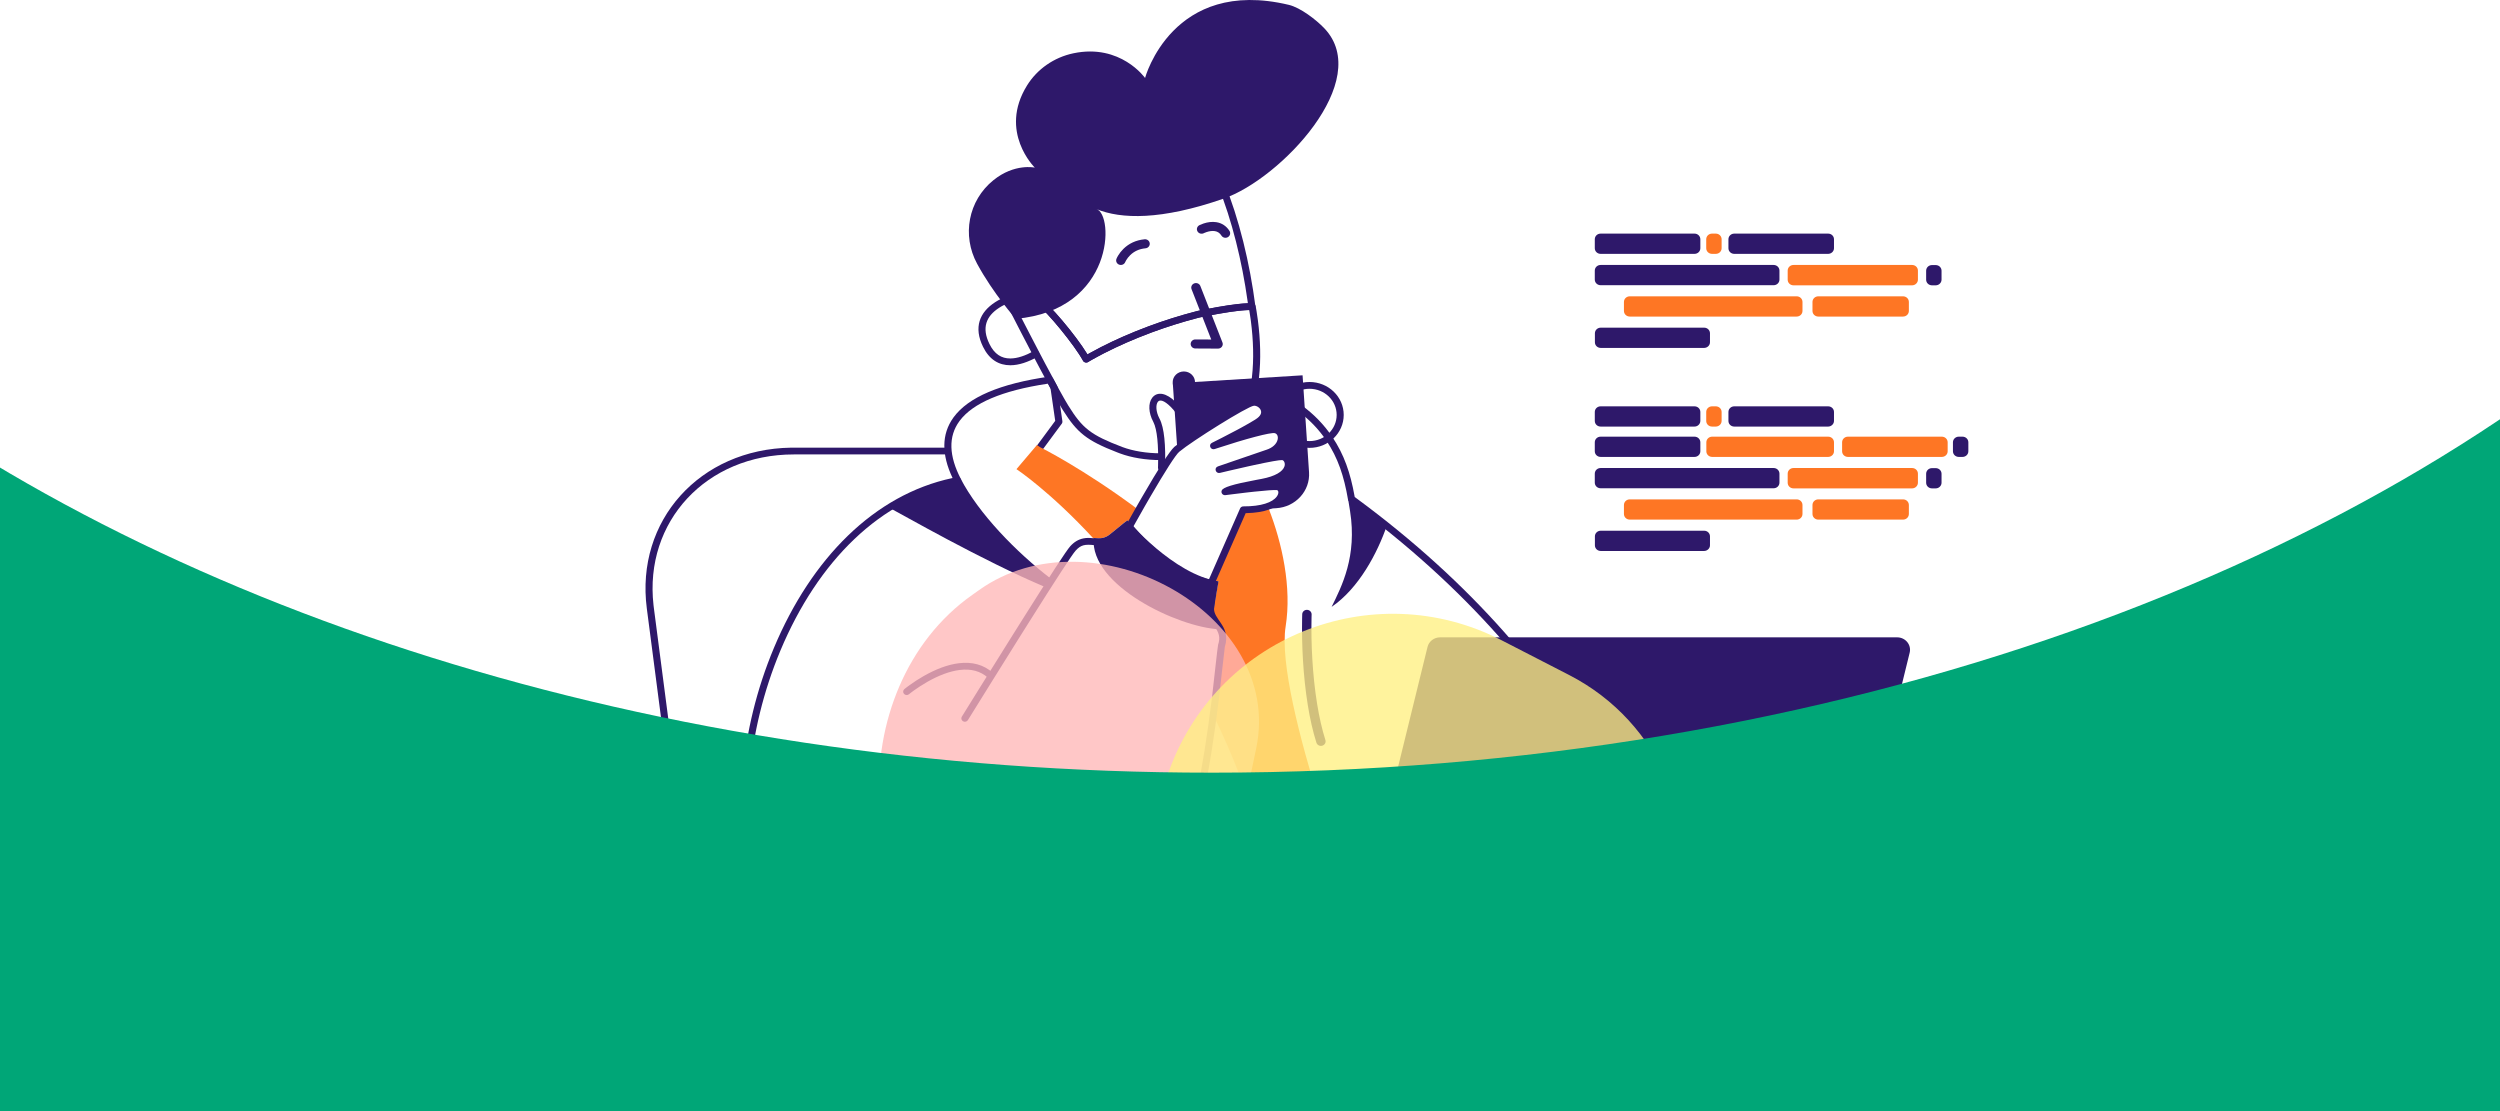 <svg width="360" height="160" viewBox="0 0 360 160" fill="none" xmlns="http://www.w3.org/2000/svg">
<g clip-path="url(#clip0_116_1640)">
<rect width="360" height="800" transform="translate(0 -640)" fill="white"/>
<path fill-rule="evenodd" clip-rule="evenodd" d="M136.131 64.46C136.411 64.46 136.639 64.679 136.639 64.949C136.639 65.209 136.427 65.422 136.161 65.437L136.131 65.438H114.313C101.699 65.438 92.742 75.101 94.105 87.129L94.149 87.495L98.279 119.212C98.314 119.48 98.117 119.724 97.839 119.758C97.57 119.79 97.325 119.615 97.276 119.362L97.272 119.334L93.141 87.616C91.495 74.964 100.772 64.668 113.913 64.463L114.313 64.46H136.131Z" fill="#2E186A"/>
<path fill-rule="evenodd" clip-rule="evenodd" d="M151.104 54.23C151.318 54.199 151.529 54.303 151.629 54.487L152.221 55.578C152.242 55.618 152.258 55.661 152.268 55.705L152.274 55.738L152.985 60.66C153.001 60.773 152.976 60.886 152.915 60.983L152.896 61.011L150.187 64.678C150.025 64.898 149.708 64.95 149.479 64.793C149.259 64.643 149.202 64.355 149.342 64.137L149.36 64.112L151.951 60.603L151.28 55.957L150.896 55.249L150.842 55.258C144.244 56.251 140.115 58.064 138.223 60.554L138.166 60.632C136.521 62.863 136.647 65.665 138.362 68.968C138.512 69.257 138.335 69.605 138.005 69.667C126.859 71.763 117.788 80.764 112.376 93.687C107.5 105.331 106.403 118.587 109.561 127.095L110.074 128.49C111.159 131.428 111.817 132.855 112.797 134.123C114.056 135.753 115.617 136.579 117.77 136.598C118.051 136.601 118.276 136.822 118.273 137.092C118.271 137.362 118.041 137.579 117.761 137.576C115.276 137.554 113.424 136.573 111.982 134.707L111.9 134.599C110.914 133.293 110.244 131.851 109.205 129.056L108.626 127.481C108.618 127.462 108.611 127.443 108.604 127.424C105.355 118.669 106.471 105.171 111.434 93.322C116.852 80.383 125.907 71.247 137.121 68.845L137.171 68.835L137.137 68.763C135.594 65.466 135.558 62.544 137.281 60.143L137.337 60.066C139.433 57.222 143.95 55.254 151.104 54.23Z" fill="#2E186A"/>
<path fill-rule="evenodd" clip-rule="evenodd" d="M157.492 77.581C157.492 77.548 157.492 77.515 157.492 77.483C158.288 77.564 159.066 77.564 159.828 76.945C161.69 75.397 162.35 74.924 162.35 74.924C162.35 74.924 162.519 75.12 162.824 75.445C163.196 74.793 163.569 74.109 163.958 73.424C155.918 67.426 149.774 64.395 149.774 64.395L149.317 64.085L146.371 67.557C146.371 67.557 151.178 70.735 157.492 77.581Z" fill="#FE7624"/>
<path fill-rule="evenodd" clip-rule="evenodd" d="M196.355 133.844C196.355 133.844 183.491 100.529 185.133 90.212C186.03 84.573 184.625 78.2 182.696 73.261L179.006 73.49L174.588 83.53C174.876 83.595 175.163 83.66 175.451 83.692C175.451 83.692 175.282 84.752 174.859 87.164C174.571 88.778 175.062 88.957 175.434 90.082C175.925 90.831 176.297 91.679 175.891 92.999C175.756 93.423 175.434 97.465 174.706 102.941C176.06 105.696 177.347 108.63 178.565 111.759C186.369 131.79 185.556 133.974 185.556 133.974L196.355 133.844Z" fill="#FE7624"/>
<path fill-rule="evenodd" clip-rule="evenodd" d="M180.133 55.354C180.224 55.098 180.513 54.962 180.778 55.05C185.922 56.746 189.512 59.425 191.854 62.924C193.552 65.459 194.456 68.099 195.055 71.433L195.079 71.572L195.422 71.823C211.81 83.908 223.519 97.535 231.3 111.832L231.537 112.27C234.462 117.706 236.666 122.967 238.249 127.939C239.362 131.435 240.054 134.408 240.426 136.753C240.468 137.02 240.278 137.269 240 137.31C239.723 137.351 239.464 137.167 239.422 136.9L239.382 136.656C239.009 134.395 238.338 131.554 237.278 128.226C235.713 123.309 233.532 118.102 230.635 112.719C222.845 98.243 211.002 84.442 194.305 72.233C194.201 72.157 194.132 72.046 194.111 71.923C193.533 68.551 192.666 65.94 191.001 63.454C188.783 60.142 185.378 57.6 180.449 55.975C180.184 55.887 180.042 55.609 180.133 55.354Z" fill="#2E186A"/>
<path fill-rule="evenodd" clip-rule="evenodd" d="M188.221 87.817C188.584 87.829 188.869 88.114 188.874 88.46L188.873 88.502L188.869 88.609C188.866 88.708 188.863 88.825 188.861 88.958C188.784 92.629 188.976 97.074 189.659 101.325C189.968 103.25 190.366 105.009 190.858 106.565C190.968 106.91 190.766 107.274 190.408 107.379C190.051 107.484 189.672 107.29 189.563 106.945C189.05 105.325 188.639 103.507 188.321 101.524C187.637 97.267 187.437 92.843 187.503 89.145L187.513 88.681L187.52 88.444C187.533 88.095 187.829 87.82 188.188 87.816L188.221 87.817Z" fill="#2E186A"/>
<path fill-rule="evenodd" clip-rule="evenodd" d="M194.104 71.713C194.222 72.414 194.324 73.049 194.409 73.604C195.441 80.091 193.224 84.41 191.751 87.392C195.695 84.703 198.369 79.585 199.707 75.69C198.099 74.451 195.881 72.984 194.104 71.713Z" fill="#2E186A"/>
<path fill-rule="evenodd" clip-rule="evenodd" d="M138.314 68.893C135.555 69.431 131.019 70.768 127.735 72.935C130.02 74.141 141.344 80.661 150.586 84.573C150.654 84.54 151.162 83.725 151.415 83.399C146.304 79.504 140.921 73.93 138.314 68.893Z" fill="#2E186A"/>
<path fill-rule="evenodd" clip-rule="evenodd" d="M145.628 42.458C145.899 42.387 146.178 42.54 146.252 42.801C146.323 43.052 146.177 43.311 145.924 43.393L145.835 43.418C145.808 43.426 145.774 43.437 145.734 43.449C145.596 43.493 145.441 43.547 145.274 43.613C144.795 43.8 144.317 44.036 143.873 44.324C142.004 45.536 141.332 47.196 142.48 49.533C143.201 51.002 144.208 51.625 145.493 51.619C146.516 51.614 147.653 51.219 148.896 50.539C149.14 50.406 149.45 50.488 149.589 50.723C149.727 50.958 149.642 51.257 149.398 51.39C148.017 52.145 146.733 52.591 145.498 52.597C143.814 52.604 142.45 51.76 141.562 49.951C140.178 47.134 141.052 44.974 143.306 43.513C143.812 43.184 144.352 42.918 144.892 42.707C145.218 42.58 145.474 42.498 145.628 42.458Z" fill="#2E186A"/>
<path fill-rule="evenodd" clip-rule="evenodd" d="M161.953 20.261C160.898 20.465 159.994 20.707 159.241 20.951L159.139 20.985C152.744 23.081 148.878 26.755 147.128 31.544C145.845 35.054 145.806 38.779 146.507 42.255C146.595 42.691 146.689 43.089 146.783 43.441L146.825 43.594L146.853 43.695C146.872 43.758 146.888 43.815 146.903 43.864L146.931 43.953C146.95 44.271 147.279 44.49 147.598 44.388L149.338 43.829L149.361 43.847C150.811 44.938 154.705 49.66 155.959 51.958C156.098 52.213 156.434 52.297 156.685 52.141L156.834 52.05L156.988 51.959C157.043 51.927 157.101 51.893 157.163 51.858L157.29 51.785C157.796 51.497 158.39 51.175 159.07 50.829C161.015 49.837 163.249 48.845 165.735 47.919L166.054 47.801C168.078 47.058 170.183 46.392 172.36 45.822L172.701 45.734L173.059 45.658C173.14 45.641 173.226 45.623 173.315 45.605L173.499 45.567C174.13 45.44 174.799 45.312 175.476 45.193C176.015 45.098 176.537 45.013 177.034 44.939L177.374 44.89C178.6 44.718 179.59 44.633 180.257 44.657C180.569 44.668 180.818 44.406 180.779 44.108C179.971 37.883 178.439 31.514 176.245 26.158C174.564 22.051 171.21 20.116 166.817 19.884C165.227 19.799 163.585 19.946 161.953 20.261ZM166.761 20.86C170.787 21.073 173.779 22.799 175.3 26.517L175.399 26.761C177.408 31.738 178.845 37.596 179.656 43.377L179.698 43.681L179.685 43.681C178.939 43.706 177.992 43.808 176.88 43.973C176.373 44.048 175.841 44.135 175.294 44.231C174.693 44.337 174.099 44.449 173.532 44.562L173.104 44.648C172.983 44.673 172.869 44.697 172.763 44.719L172.461 44.783L172.443 44.788C169.992 45.416 167.629 46.164 165.368 47.007C162.844 47.947 160.574 48.956 158.595 49.965L158.322 50.105C157.74 50.406 157.223 50.687 156.773 50.943L156.594 51.046L156.576 51.015C154.948 48.33 151.022 43.658 149.683 42.871L149.653 42.854C149.531 42.793 149.388 42.782 149.257 42.824L147.793 43.294C147.695 42.938 147.596 42.526 147.504 42.068C146.834 38.749 146.871 35.191 148.086 31.869C149.716 27.408 153.294 23.98 159.286 21.971L159.468 21.91C160.202 21.667 161.098 21.423 162.152 21.22C163.706 20.92 165.264 20.781 166.761 20.86Z" fill="#2E186A"/>
<path fill-rule="evenodd" clip-rule="evenodd" d="M149.257 42.808C149.399 42.762 149.555 42.779 149.683 42.854C151.009 43.634 154.87 48.221 156.526 50.917L156.594 51.029L156.773 50.927L156.986 50.807C157.456 50.543 157.993 50.255 158.595 49.949C160.574 48.94 162.844 47.931 165.369 46.99C167.522 46.188 169.767 45.471 172.093 44.862L172.443 44.771L172.684 44.719L173.102 44.632L173.288 44.594C173.925 44.464 174.601 44.335 175.287 44.214C175.759 44.131 176.218 44.055 176.661 43.987L176.881 43.954C178.344 43.737 179.522 43.629 180.331 43.663C180.565 43.673 180.761 43.835 180.807 44.056L180.831 44.176L180.878 44.429C180.889 44.489 180.9 44.553 180.911 44.621L180.95 44.85C181.014 45.24 181.078 45.67 181.138 46.135C181.494 48.887 181.595 51.742 181.288 54.419C181.277 54.516 181.265 54.612 181.253 54.708C181.219 54.976 180.966 55.166 180.687 55.133C180.409 55.101 180.211 54.857 180.245 54.589C180.257 54.497 180.268 54.404 180.278 54.312C180.576 51.721 180.477 48.938 180.13 46.256L180.095 45.988C180.041 45.592 179.985 45.225 179.928 44.891L179.884 44.636L179.833 44.637C179.15 44.652 178.235 44.745 177.148 44.904L177.035 44.92C176.536 44.994 176.011 45.08 175.47 45.176C174.879 45.28 174.294 45.391 173.735 45.503L173.226 45.606L172.816 45.693L172.693 45.719L172.36 45.806C170.183 46.376 168.078 47.042 166.054 47.784L165.735 47.902C163.249 48.829 161.015 49.821 159.07 50.813L158.803 50.95C158.277 51.222 157.807 51.477 157.393 51.71L157.163 51.842C157.101 51.877 157.043 51.911 156.988 51.943L156.723 52.101C156.707 52.111 156.694 52.119 156.685 52.125C156.434 52.281 156.098 52.197 155.959 51.942C154.717 49.667 150.888 45.016 149.406 43.864L149.338 43.813L146.542 44.715L147.482 46.547L148.204 47.944C148.744 48.989 149.282 50.023 149.805 51.02L150.53 52.397C152.059 55.291 153.215 57.401 153.848 58.423C155.871 61.675 157.063 62.644 161.636 64.379C163.173 64.952 165.131 65.275 167.14 65.275C167.421 65.275 167.648 65.494 167.648 65.764C167.648 66.034 167.421 66.253 167.14 66.253C165.01 66.253 162.928 65.909 161.267 65.29L160.845 65.128C156.492 63.441 155.108 62.307 153.104 59.128L152.977 58.925C152.336 57.891 151.196 55.814 149.688 52.961L149.245 52.121C148.557 50.813 147.837 49.429 147.114 48.031L146.494 46.829L145.374 44.644C145.243 44.388 145.368 44.08 145.64 43.975L145.668 43.965L149.257 42.808Z" fill="#2E186A"/>
<path fill-rule="evenodd" clip-rule="evenodd" d="M146.27 45.912C146.27 45.912 143.037 42.294 140.701 37.975C138.5 33.916 139.414 28.88 143.054 25.946C146.1 23.485 149.012 24.137 149.012 24.137C149.012 24.137 143.748 18.987 147.895 12.304C149.35 9.957 151.771 8.262 154.564 7.675C161.368 6.241 164.889 11.228 164.889 11.228C164.889 11.228 168.799 -3.31 185.59 0.699C187.282 1.107 189.517 2.835 190.702 4.073C197.861 11.587 184.388 25.767 176.196 28.603C167.208 31.732 161.419 31.569 157.881 30.102C160.437 30.852 160.522 44.657 146.27 45.912Z" fill="#2E186A"/>
<path fill-rule="evenodd" clip-rule="evenodd" d="M171.979 40.804C172.318 40.681 172.695 40.837 172.838 41.153L172.851 41.184L176.034 49.317C176.197 49.735 175.886 50.181 175.428 50.198L175.397 50.199L172.13 50.182C171.756 50.181 171.454 49.887 171.456 49.527C171.458 49.178 171.745 48.894 172.103 48.879L172.137 48.879L174.419 48.89L171.584 41.644C171.457 41.317 171.618 40.954 171.947 40.816L171.979 40.804Z" fill="#2E186A"/>
<path fill-rule="evenodd" clip-rule="evenodd" d="M170.475 56.588C171.363 56.588 172.083 55.895 172.083 55.039C172.083 54.184 171.363 53.491 170.475 53.491C169.587 53.491 168.867 54.184 168.867 55.039C168.867 55.895 169.587 56.588 170.475 56.588Z" fill="#2E186A"/>
<path fill-rule="evenodd" clip-rule="evenodd" d="M164.824 34.457C165.196 34.423 165.527 34.685 165.563 35.044C165.599 35.402 165.326 35.721 164.954 35.755C164.025 35.841 163.301 36.2 162.74 36.75C162.512 36.973 162.327 37.213 162.184 37.451L162.145 37.517C162.092 37.61 162.057 37.681 162.04 37.721L162.035 37.733C161.903 38.07 161.512 38.239 161.162 38.112C160.812 37.984 160.636 37.608 160.769 37.271C160.811 37.164 160.89 36.999 161.012 36.797C161.21 36.468 161.462 36.142 161.774 35.836C162.549 35.076 163.563 34.574 164.824 34.457Z" fill="#2E186A"/>
<path fill-rule="evenodd" clip-rule="evenodd" d="M173.295 32.189C173.911 31.983 174.547 31.894 175.17 31.996C175.939 32.122 176.591 32.534 177.045 33.251C177.239 33.559 177.138 33.96 176.819 34.147C176.499 34.334 176.083 34.237 175.888 33.929C175.643 33.541 175.333 33.345 174.943 33.282C174.579 33.222 174.158 33.281 173.739 33.421C173.63 33.457 173.531 33.496 173.444 33.534L173.368 33.569L173.354 33.576C173.026 33.748 172.614 33.631 172.436 33.315C172.257 32.999 172.378 32.603 172.707 32.431L172.765 32.401C172.891 32.34 173.071 32.264 173.295 32.189Z" fill="#2E186A"/>
<path fill-rule="evenodd" clip-rule="evenodd" d="M273.184 91.777H207.374C206.511 91.777 205.766 92.347 205.563 93.162L196.406 130.454H172.557C172.557 130.454 171.236 137.022 178.938 137.022C182.848 137.022 262.961 137.022 262.961 137.022C263.824 137.022 264.569 136.452 264.772 135.637L274.995 93.977C275.266 92.853 274.386 91.777 273.184 91.777Z" fill="#2E186A"/>
<path fill-rule="evenodd" clip-rule="evenodd" d="M247.067 36.557H246.542C246.068 36.557 245.696 36.198 245.696 35.742V34.454C245.696 33.998 246.068 33.639 246.542 33.639H247.067C247.541 33.639 247.913 33.998 247.913 34.454V35.742C247.913 36.198 247.541 36.557 247.067 36.557Z" fill="#FE7624"/>
<path fill-rule="evenodd" clip-rule="evenodd" d="M244.003 36.557H230.496C230.022 36.557 229.65 36.198 229.65 35.742V34.454C229.65 33.998 230.022 33.639 230.496 33.639H244.003C244.477 33.639 244.849 33.998 244.849 34.454V35.742C244.849 36.198 244.477 36.557 244.003 36.557Z" fill="#2E186A"/>
<path fill-rule="evenodd" clip-rule="evenodd" d="M245.391 50.101H230.513C230.039 50.101 229.666 49.742 229.666 49.286V47.998C229.666 47.542 230.039 47.183 230.513 47.183H245.391C245.865 47.183 246.237 47.542 246.237 47.998V49.286C246.237 49.742 245.848 50.101 245.391 50.101Z" fill="#2E186A"/>
<path fill-rule="evenodd" clip-rule="evenodd" d="M258.712 45.586H234.693C234.22 45.586 233.847 45.227 233.847 44.771V43.484C233.847 43.027 234.22 42.669 234.693 42.669H258.712C259.186 42.669 259.558 43.027 259.558 43.484V44.771C259.558 45.227 259.186 45.586 258.712 45.586Z" fill="#FE7624"/>
<path fill-rule="evenodd" clip-rule="evenodd" d="M274.031 45.586H261.844C261.37 45.586 260.997 45.227 260.997 44.771V43.484C260.997 43.027 261.37 42.669 261.844 42.669H274.031C274.504 42.669 274.877 43.027 274.877 43.484V44.771C274.877 45.227 274.504 45.586 274.031 45.586Z" fill="#FE7624"/>
<path fill-rule="evenodd" clip-rule="evenodd" d="M278.736 41.088H278.211C277.737 41.088 277.365 40.729 277.365 40.273V38.985C277.365 38.529 277.737 38.17 278.211 38.17H278.736C279.21 38.17 279.582 38.529 279.582 38.985V40.273C279.582 40.713 279.21 41.088 278.736 41.088Z" fill="#2E186A"/>
<path fill-rule="evenodd" clip-rule="evenodd" d="M255.395 41.071H230.496C230.022 41.071 229.649 40.713 229.649 40.256V38.969C229.649 38.512 230.022 38.154 230.496 38.154H255.395C255.868 38.154 256.241 38.512 256.241 38.969V40.256C256.241 40.713 255.868 41.071 255.395 41.071Z" fill="#2E186A"/>
<path fill-rule="evenodd" clip-rule="evenodd" d="M263.248 36.557H249.741C249.267 36.557 248.895 36.198 248.895 35.742V34.454C248.895 33.998 249.267 33.639 249.741 33.639H263.248C263.722 33.639 264.095 33.998 264.095 34.454V35.742C264.095 36.198 263.705 36.557 263.248 36.557Z" fill="#2E186A"/>
<path fill-rule="evenodd" clip-rule="evenodd" d="M275.334 41.088H258.272C257.798 41.088 257.426 40.729 257.426 40.273V38.969C257.426 38.512 257.798 38.154 258.272 38.154H275.334C275.808 38.154 276.18 38.512 276.18 38.969V40.273C276.18 40.713 275.808 41.088 275.334 41.088Z" fill="#FE7624"/>
<path fill-rule="evenodd" clip-rule="evenodd" d="M244.003 65.797H230.496C230.022 65.797 229.649 65.438 229.649 64.982V63.694C229.649 63.238 230.022 62.879 230.496 62.879H244.003C244.477 62.879 244.849 63.238 244.849 63.694V64.982C244.849 65.438 244.477 65.797 244.003 65.797Z" fill="#2E186A"/>
<path fill-rule="evenodd" clip-rule="evenodd" d="M245.391 79.341H230.513C230.039 79.341 229.666 78.982 229.666 78.526V77.238C229.666 76.782 230.039 76.423 230.513 76.423H245.391C245.865 76.423 246.237 76.782 246.237 77.238V78.526C246.237 78.966 245.848 79.341 245.391 79.341Z" fill="#2E186A"/>
<path fill-rule="evenodd" clip-rule="evenodd" d="M258.712 74.826H234.693C234.22 74.826 233.847 74.467 233.847 74.011V72.723C233.847 72.267 234.22 71.909 234.693 71.909H258.712C259.186 71.909 259.558 72.267 259.558 72.723V74.011C259.558 74.467 259.186 74.826 258.712 74.826Z" fill="#FE7624"/>
<path fill-rule="evenodd" clip-rule="evenodd" d="M274.031 74.826H261.844C261.37 74.826 260.997 74.467 260.997 74.011V72.723C260.997 72.267 261.37 71.909 261.844 71.909H274.031C274.504 71.909 274.877 72.267 274.877 72.723V74.011C274.877 74.467 274.504 74.826 274.031 74.826Z" fill="#FE7624"/>
<path fill-rule="evenodd" clip-rule="evenodd" d="M278.736 70.328H278.211C277.737 70.328 277.365 69.969 277.365 69.513V68.225C277.365 67.769 277.737 67.41 278.211 67.41H278.736C279.21 67.41 279.582 67.769 279.582 68.225V69.513C279.582 69.953 279.21 70.328 278.736 70.328Z" fill="#2E186A"/>
<path fill-rule="evenodd" clip-rule="evenodd" d="M282.595 65.797H282.071C281.597 65.797 281.224 65.438 281.224 64.982V63.694C281.224 63.238 281.597 62.879 282.071 62.879H282.595C283.069 62.879 283.442 63.238 283.442 63.694V64.982C283.442 65.438 283.069 65.797 282.595 65.797Z" fill="#2E186A"/>
<path fill-rule="evenodd" clip-rule="evenodd" d="M255.395 70.311H230.496C230.022 70.311 229.649 69.953 229.649 69.496V68.209C229.649 67.752 230.022 67.394 230.496 67.394H255.395C255.868 67.394 256.241 67.752 256.241 68.209V69.496C256.241 69.953 255.868 70.311 255.395 70.311Z" fill="#2E186A"/>
<path fill-rule="evenodd" clip-rule="evenodd" d="M263.248 65.797H246.559C246.085 65.797 245.713 65.438 245.713 64.982V63.694C245.713 63.238 246.085 62.879 246.559 62.879H263.248C263.722 62.879 264.095 63.238 264.095 63.694V64.982C264.095 65.438 263.705 65.797 263.248 65.797Z" fill="#FE7624"/>
<path fill-rule="evenodd" clip-rule="evenodd" d="M279.616 65.797H266.109C265.635 65.797 265.263 65.438 265.263 64.982V63.694C265.263 63.238 265.635 62.879 266.109 62.879H279.616C280.09 62.879 280.463 63.238 280.463 63.694V64.982C280.463 65.438 280.09 65.797 279.616 65.797Z" fill="#FE7624"/>
<path fill-rule="evenodd" clip-rule="evenodd" d="M247.067 61.428H246.542C246.068 61.428 245.696 61.07 245.696 60.614V59.326C245.696 58.87 246.068 58.511 246.542 58.511H247.067C247.541 58.511 247.913 58.87 247.913 59.326V60.614C247.913 61.054 247.541 61.428 247.067 61.428Z" fill="#FE7624"/>
<path fill-rule="evenodd" clip-rule="evenodd" d="M244.003 61.428H230.496C230.022 61.428 229.65 61.07 229.65 60.614V59.326C229.65 58.87 230.022 58.511 230.496 58.511H244.003C244.477 58.511 244.849 58.87 244.849 59.326V60.614C244.849 61.054 244.477 61.428 244.003 61.428Z" fill="#2E186A"/>
<path fill-rule="evenodd" clip-rule="evenodd" d="M263.248 61.428H249.741C249.267 61.428 248.895 61.07 248.895 60.614V59.326C248.895 58.87 249.267 58.511 249.741 58.511H263.248C263.722 58.511 264.095 58.87 264.095 59.326V60.614C264.095 61.054 263.705 61.428 263.248 61.428Z" fill="#2E186A"/>
<path fill-rule="evenodd" clip-rule="evenodd" d="M275.334 70.328H258.272C257.798 70.328 257.426 69.969 257.426 69.513V68.209C257.426 67.752 257.798 67.394 258.272 67.394H275.334C275.808 67.394 276.18 67.752 276.18 68.209V69.513C276.18 69.953 275.808 70.328 275.334 70.328Z" fill="#FE7624"/>
<path fill-rule="evenodd" clip-rule="evenodd" d="M296.352 119.176C299.07 118.976 301.431 120.94 301.619 123.555C301.827 126.172 299.788 128.445 297.059 128.628C296.633 128.648 296.286 128.64 295.943 128.59C295.665 128.55 295.474 128.301 295.516 128.034C295.558 127.767 295.816 127.583 296.093 127.623C296.36 127.662 296.644 127.668 296.999 127.651C299.155 127.507 300.771 125.705 300.606 123.626C300.457 121.549 298.585 119.993 296.433 120.151C296.081 120.179 295.731 120.25 295.4 120.356C295.134 120.441 294.846 120.303 294.758 120.047C294.669 119.79 294.813 119.514 295.079 119.428C295.486 119.298 295.915 119.211 296.352 119.176Z" fill="#2E186A"/>
<path fill-rule="evenodd" clip-rule="evenodd" d="M277.974 112.652C278.183 112.488 278.486 112.509 278.668 112.697L278.689 112.72L285.002 120.136C285.18 120.345 285.148 120.653 284.932 120.824C284.723 120.989 284.419 120.967 284.238 120.78L284.217 120.756L277.903 113.34C277.726 113.131 277.757 112.823 277.974 112.652Z" fill="#2E186A"/>
<path fill-rule="evenodd" clip-rule="evenodd" d="M277.365 118.148V132.132C277.365 134.838 279.633 137.022 282.443 137.022H291.008C293.817 137.022 296.086 134.838 296.086 132.132V118.148H277.365ZM284.948 128.384C285.067 128.465 285.117 128.547 285.117 128.677C285.117 128.775 285.084 128.84 285.016 128.905C284.948 128.97 284.864 129.003 284.779 129.003C284.711 129.003 284.66 128.987 284.61 128.954L281.224 126.998C281.106 126.917 281.038 126.819 281.038 126.705C281.038 126.591 281.106 126.493 281.224 126.412L284.61 124.456C284.66 124.423 284.711 124.407 284.779 124.407C284.88 124.407 284.948 124.439 285.016 124.505C285.084 124.57 285.117 124.651 285.117 124.733C285.117 124.847 285.067 124.945 284.948 125.026L282.037 126.705L284.948 128.384ZM289.18 123.559L286.455 130.111C286.438 130.144 286.421 130.177 286.387 130.209C286.319 130.274 286.234 130.307 286.15 130.307C286.048 130.307 285.981 130.274 285.913 130.209C285.845 130.144 285.811 130.063 285.811 129.981C285.811 129.932 285.828 129.883 285.845 129.834L288.57 123.282C288.587 123.25 288.604 123.217 288.638 123.184C288.706 123.119 288.79 123.087 288.875 123.087C288.977 123.087 289.044 123.119 289.112 123.184C289.18 123.25 289.214 123.331 289.214 123.413C289.214 123.478 289.197 123.527 289.18 123.559ZM293.784 126.998L290.398 128.954C290.348 128.987 290.297 129.003 290.229 129.003C290.128 129.003 290.06 128.97 289.992 128.905C289.924 128.84 289.891 128.759 289.891 128.677C289.891 128.563 289.941 128.465 290.06 128.384L292.971 126.705L290.06 125.026C289.941 124.945 289.891 124.863 289.891 124.733C289.891 124.635 289.924 124.57 289.992 124.505C290.06 124.439 290.144 124.407 290.229 124.407C290.297 124.407 290.348 124.423 290.398 124.456L293.784 126.412C293.902 126.493 293.97 126.591 293.97 126.705C293.97 126.819 293.919 126.933 293.784 126.998Z" fill="#2E186A"/>
<path fill-rule="evenodd" clip-rule="evenodd" d="M84.829 119.176C85.158 119.156 85.451 119.16 85.723 119.195C86.001 119.231 86.197 119.477 86.159 119.745C86.123 120.012 85.867 120.2 85.589 120.165C85.39 120.139 85.16 120.136 84.896 120.152C82.745 120.295 81.138 122.093 81.288 124.177C81.438 126.254 83.309 127.81 85.465 127.652C85.745 127.631 85.989 127.833 86.01 128.102C86.031 128.371 85.822 128.606 85.543 128.627C82.824 128.827 80.464 126.863 80.275 124.245C80.086 121.624 82.113 119.357 84.829 119.176Z" fill="#2E186A"/>
<path fill-rule="evenodd" clip-rule="evenodd" d="M84.928 118.148V132.132C84.928 134.838 87.196 137.022 90.006 137.022H98.571C101.381 137.022 103.649 134.838 103.649 132.132V118.148H84.928ZM92.494 128.384C92.613 128.465 92.664 128.547 92.664 128.677C92.664 128.775 92.63 128.84 92.562 128.905C92.494 128.97 92.41 129.003 92.325 129.003C92.257 129.003 92.207 128.987 92.156 128.954L88.771 126.998C88.652 126.917 88.584 126.819 88.584 126.705C88.584 126.591 88.652 126.493 88.771 126.412L92.156 124.456C92.207 124.423 92.257 124.407 92.325 124.407C92.427 124.407 92.494 124.439 92.562 124.505C92.63 124.57 92.664 124.651 92.664 124.733C92.664 124.847 92.613 124.945 92.494 125.026L89.583 126.705L92.494 128.384ZM99.638 126.998L96.252 128.954C96.201 128.987 96.151 129.003 96.083 129.003C95.981 129.003 95.914 128.97 95.846 128.905C95.778 128.84 95.744 128.759 95.744 128.677C95.744 128.563 95.795 128.465 95.914 128.384L98.825 126.705L95.914 125.026C95.795 124.945 95.744 124.863 95.744 124.733C95.744 124.635 95.778 124.57 95.846 124.505C95.914 124.439 95.998 124.407 96.083 124.407C96.151 124.407 96.201 124.423 96.252 124.456L99.638 126.412C99.756 126.493 99.824 126.591 99.824 126.705C99.824 126.819 99.756 126.933 99.638 126.998Z" fill="#2E186A"/>
<path fill-rule="evenodd" clip-rule="evenodd" d="M113.762 108.039C113.999 107.913 114.294 107.988 114.437 108.205L114.452 108.23L116.771 112.272C116.907 112.509 116.818 112.806 116.572 112.937C116.336 113.062 116.041 112.988 115.898 112.771L115.882 112.745L113.563 108.703C113.428 108.467 113.517 108.169 113.762 108.039Z" fill="#2E186A"/>
<path fill-rule="evenodd" clip-rule="evenodd" d="M124.012 112.46C124.292 112.46 124.519 112.679 124.519 112.949C124.519 113.209 124.308 113.422 124.041 113.437L124.012 113.438H111.181C110.901 113.438 110.673 113.219 110.673 112.949C110.673 112.688 110.885 112.476 111.151 112.461L111.181 112.46H124.012Z" fill="#2E186A"/>
<path fill-rule="evenodd" clip-rule="evenodd" d="M122.234 126.118C122.048 125.939 121.811 125.841 121.523 125.841C121.252 125.841 121.015 125.939 120.812 126.118C120.626 126.297 120.525 126.526 120.525 126.803C120.525 127.064 120.626 127.292 120.812 127.487C120.998 127.667 121.235 127.764 121.523 127.764C121.794 127.764 122.031 127.667 122.234 127.487C122.42 127.308 122.522 127.08 122.522 126.803C122.522 126.526 122.437 126.297 122.234 126.118Z" fill="#2E186A"/>
<path fill-rule="evenodd" clip-rule="evenodd" d="M121.54 124.684C121.811 124.684 122.048 124.586 122.251 124.407C122.437 124.228 122.539 123.999 122.539 123.722C122.539 123.461 122.437 123.233 122.251 123.038C122.065 122.858 121.828 122.761 121.54 122.761C121.269 122.761 121.032 122.858 120.829 123.038C120.643 123.217 120.542 123.445 120.542 123.722C120.542 123.983 120.643 124.211 120.829 124.407C121.032 124.586 121.253 124.684 121.54 124.684Z" fill="#2E186A"/>
<path fill-rule="evenodd" clip-rule="evenodd" d="M122.234 130.535C122.42 130.356 122.522 130.128 122.522 129.851C122.522 129.59 122.42 129.362 122.234 129.166C122.048 128.987 121.811 128.889 121.523 128.889C121.252 128.889 121.015 128.987 120.812 129.166C120.626 129.345 120.525 129.574 120.525 129.851C120.525 130.111 120.626 130.34 120.812 130.535C120.998 130.714 121.235 130.812 121.523 130.812C121.811 130.812 122.048 130.714 122.234 130.535Z" fill="#2E186A"/>
<path fill-rule="evenodd" clip-rule="evenodd" d="M125.281 115.899L123.03 113.079H112.18L109.929 115.899C109.709 116.176 109.59 116.486 109.59 116.812V133.974C109.59 134.512 109.895 135.001 110.42 135.327C111.114 135.751 112.011 136.386 112.061 137.006H123.114C123.182 136.386 124.062 135.734 124.756 135.327C125.281 135.017 125.586 134.512 125.586 133.974V116.812C125.603 116.486 125.501 116.16 125.281 115.899ZM120.575 119.191L121.76 117.284C121.811 117.219 121.862 117.186 121.946 117.186C122.014 117.186 122.082 117.219 122.133 117.284L123.317 119.191C123.334 119.224 123.334 119.256 123.334 119.289C123.334 119.338 123.317 119.387 123.284 119.419C123.25 119.452 123.199 119.468 123.148 119.468C123.08 119.468 123.013 119.436 122.979 119.37L121.963 117.741L120.948 119.37C120.897 119.436 120.846 119.468 120.778 119.468C120.728 119.468 120.677 119.452 120.643 119.419C120.609 119.387 120.592 119.338 120.592 119.289C120.541 119.24 120.558 119.207 120.575 119.191ZM120.643 119.908C120.677 119.892 120.711 119.876 120.762 119.876C120.812 119.876 120.863 119.892 120.897 119.925C120.931 119.957 120.948 120.006 120.948 120.055C120.948 120.104 120.931 120.153 120.897 120.185C120.863 120.218 120.829 120.234 120.829 120.251C120.643 120.43 120.541 120.658 120.541 120.935C120.541 121.196 120.626 121.408 120.795 121.571C120.846 121.603 120.897 121.636 120.965 121.636C121.049 121.636 121.1 121.587 121.117 121.522L121.523 120.348C121.574 120.202 121.642 120.104 121.692 120.039C121.811 119.925 121.946 119.876 122.116 119.876C122.285 119.876 122.42 119.941 122.539 120.055C122.776 120.283 122.911 120.577 122.911 120.952C122.911 121.359 122.742 121.701 122.42 121.978C122.386 122.011 122.353 122.011 122.302 122.011C122.251 122.011 122.2 121.995 122.166 121.962C122.133 121.929 122.116 121.881 122.116 121.832C122.116 121.783 122.133 121.734 122.166 121.701C122.2 121.669 122.234 121.652 122.234 121.636C122.42 121.457 122.522 121.229 122.522 120.952C122.522 120.691 122.437 120.479 122.268 120.316C122.217 120.283 122.166 120.251 122.099 120.251C122.014 120.251 121.963 120.3 121.946 120.365L121.54 121.538C121.489 121.685 121.422 121.783 121.371 121.848C121.252 121.962 121.117 122.011 120.948 122.011C120.778 122.011 120.643 121.946 120.525 121.832C120.288 121.603 120.152 121.31 120.152 120.935C120.152 120.528 120.305 120.185 120.643 119.908ZM120.558 122.777C120.829 122.516 121.151 122.386 121.54 122.386C121.929 122.386 122.251 122.516 122.522 122.777C122.793 123.038 122.928 123.347 122.928 123.722C122.928 124.097 122.793 124.407 122.522 124.668C122.251 124.928 121.929 125.059 121.54 125.059C121.151 125.059 120.829 124.928 120.558 124.668C120.288 124.407 120.152 124.097 120.152 123.722C120.152 123.347 120.288 123.038 120.558 122.777ZM120.203 131.138C120.169 131.106 120.152 131.057 120.152 131.008C120.152 130.959 120.169 130.91 120.203 130.877C120.237 130.845 120.288 130.829 120.338 130.829H120.558C120.288 130.568 120.135 130.242 120.135 129.867C120.135 129.492 120.271 129.182 120.542 128.922C120.812 128.661 121.134 128.53 121.523 128.53C121.913 128.53 122.234 128.661 122.505 128.922C122.776 129.182 122.911 129.492 122.911 129.867C122.911 130.242 122.776 130.551 122.505 130.812C122.234 131.073 121.913 131.203 121.523 131.203H120.338C120.288 131.187 120.237 131.171 120.203 131.138ZM123.301 131.855L122.116 133.762C122.065 133.827 122.014 133.86 121.93 133.86C121.862 133.86 121.794 133.827 121.743 133.762L120.558 131.855C120.542 131.823 120.542 131.79 120.542 131.758C120.542 131.709 120.558 131.66 120.592 131.627C120.626 131.595 120.677 131.578 120.728 131.578C120.795 131.578 120.863 131.611 120.897 131.676L121.913 133.306L122.928 131.676C122.979 131.611 123.03 131.578 123.097 131.578C123.148 131.578 123.199 131.595 123.233 131.627C123.267 131.66 123.284 131.709 123.284 131.758C123.318 131.806 123.318 131.823 123.301 131.855ZM124.062 128.074C124.028 128.107 123.978 128.123 123.927 128.123H121.54C121.151 128.123 120.829 127.993 120.558 127.732C120.288 127.471 120.152 127.161 120.152 126.786C120.152 126.412 120.288 126.102 120.558 125.841C120.829 125.58 121.151 125.45 121.54 125.45C121.929 125.45 122.251 125.58 122.522 125.841C122.793 126.102 122.928 126.412 122.928 126.786C122.928 127.161 122.793 127.471 122.522 127.732C122.522 127.732 122.522 127.732 122.505 127.748H123.927C123.978 127.748 124.028 127.764 124.062 127.797C124.096 127.83 124.113 127.878 124.113 127.927C124.113 127.976 124.096 128.041 124.062 128.074Z" fill="#2E186A"/>
<path fill-rule="evenodd" clip-rule="evenodd" d="M165.914 57.283C166.652 56.315 167.971 56.572 169.317 57.91C170.626 59.216 171.468 60.949 171.933 62.831C171.998 63.094 171.83 63.357 171.557 63.42C171.284 63.483 171.01 63.32 170.945 63.057C170.519 61.331 169.751 59.751 168.586 58.59C167.618 57.626 167.003 57.506 166.733 57.861C166.404 58.293 166.447 59.276 166.935 60.217L166.965 60.275C167.672 61.592 167.869 64.184 167.766 67.393C167.757 67.663 167.523 67.875 167.243 67.866C166.963 67.858 166.742 67.632 166.751 67.362L166.761 67.02C166.832 64.189 166.64 61.851 166.085 60.767L166.063 60.724C165.387 59.467 165.315 58.069 165.914 57.283Z" fill="#2E186A"/>
<path fill-rule="evenodd" clip-rule="evenodd" d="M188.569 55.007C185.849 55.007 183.644 57.13 183.644 59.75C183.644 62.369 185.849 64.493 188.569 64.493C191.289 64.493 193.495 62.369 193.495 59.75C193.495 57.13 191.289 55.007 188.569 55.007ZM188.569 55.985C190.729 55.985 192.479 57.67 192.479 59.75C192.479 61.829 190.729 63.515 188.569 63.515C186.41 63.515 184.659 61.829 184.659 59.75C184.659 57.67 186.41 55.985 188.569 55.985Z" fill="#2E186A"/>
<path fill-rule="evenodd" clip-rule="evenodd" d="M162.205 75.31C162.419 75.161 162.713 75.195 162.885 75.384L162.977 75.496C163.038 75.57 163.111 75.657 163.195 75.755C163.436 76.037 163.716 76.351 164.03 76.689C164.93 77.657 165.93 78.626 167.001 79.528C169.575 81.695 172.137 83.132 174.517 83.503C174.713 83.534 174.873 83.672 174.925 83.857L174.936 83.898C174.953 83.969 174.973 84.071 174.992 84.207C175.091 84.929 175.075 85.924 174.871 87.209L174.852 87.323C174.747 87.961 174.907 88.408 175.442 89.196L175.709 89.585C176.097 90.155 176.288 90.505 176.431 90.969C176.637 91.636 176.63 92.342 176.379 93.136L176.375 93.151C176.314 93.478 175.81 98.199 175.569 100.228L175.547 100.412C174.908 105.711 174.14 110.657 173.149 115.341C171.843 121.517 170.259 126.661 168.343 130.501C166.033 135.131 163.288 137.763 160.018 137.999C159.739 138.019 159.495 137.817 159.474 137.547C159.453 137.278 159.663 137.044 159.942 137.023C162.732 136.822 165.209 134.473 167.362 130.208L167.427 130.078C169.301 126.323 170.863 121.25 172.154 115.146C173.111 110.619 173.86 105.839 174.487 100.726L174.58 99.947C174.814 97.941 175.323 93.195 175.403 92.866L175.405 92.857C175.748 91.773 175.575 91.169 174.815 90.057L174.637 89.799C173.941 88.785 173.691 88.125 173.849 87.169C174.044 85.992 174.072 85.092 173.999 84.45L173.994 84.405L173.9 84.387C171.472 83.891 168.958 82.454 166.45 80.362L166.333 80.264C165.228 79.333 164.2 78.338 163.274 77.342C163.008 77.056 162.767 76.787 162.551 76.539L162.419 76.386L162.189 76.563C161.745 76.907 161.18 77.36 160.479 77.936C160.033 78.303 159.545 78.498 158.994 78.558L158.911 78.567C158.568 78.598 158.276 78.58 157.689 78.515L157.618 78.507C156.234 78.35 155.663 78.456 154.917 79.262L154.878 79.305C154.398 79.831 151.947 83.612 148.207 89.548L147.022 91.432L146.537 92.203C145.401 94.015 144.221 95.904 143.031 97.813L140.122 102.494L139.377 103.697C139.233 103.929 138.922 104.005 138.681 103.867C138.449 103.734 138.367 103.45 138.489 103.222L139.344 101.842L140.884 99.362C142.416 96.897 143.954 94.432 145.424 92.087L147.234 89.206C151.119 83.038 153.57 79.258 154.114 78.661C154.687 78.028 155.307 77.67 156.003 77.531C156.465 77.439 156.832 77.441 157.501 77.51L157.875 77.551C158.915 77.66 159.323 77.601 159.82 77.192L160.245 76.844C160.761 76.424 161.195 76.078 161.552 75.801L161.818 75.597C161.882 75.547 161.941 75.503 161.995 75.463L162.17 75.334C162.185 75.324 162.196 75.316 162.205 75.31Z" fill="#2E186A"/>
<path fill-rule="evenodd" clip-rule="evenodd" d="M174.876 87.18C175.299 84.752 175.468 83.709 175.468 83.709C169.002 82.747 162.35 74.924 162.35 74.924C162.35 74.924 161.69 75.397 159.828 76.945C159.083 77.564 158.305 77.564 157.492 77.483C156.917 84.279 169.595 90.326 175.586 90.62C175.214 88.99 174.554 89.022 174.876 87.18Z" fill="#2E186A"/>
<path fill-rule="evenodd" clip-rule="evenodd" d="M138.08 95.504C139.976 95.273 141.646 95.697 142.978 96.896C143.182 97.08 143.193 97.39 143.002 97.587C142.81 97.784 142.489 97.795 142.284 97.61C141.19 96.625 139.822 96.278 138.208 96.475C136.743 96.653 135.15 97.27 133.536 98.188C132.848 98.579 132.202 98.999 131.62 99.419L131.471 99.527C131.375 99.597 131.285 99.665 131.201 99.729L131.079 99.823C131.036 99.856 130.997 99.887 130.963 99.914L130.894 99.97C130.681 100.147 130.361 100.124 130.178 99.919C129.994 99.715 130.018 99.406 130.23 99.23L130.301 99.173C130.33 99.149 130.366 99.121 130.408 99.088L130.569 98.963C130.703 98.861 130.851 98.751 131.011 98.636C131.622 98.196 132.298 97.756 133.02 97.346C134.743 96.366 136.456 95.702 138.08 95.504Z" fill="#2E186A"/>
<path fill-rule="evenodd" clip-rule="evenodd" d="M180.469 57.453L180.424 57.458C179.743 57.553 177.869 58.579 175.228 60.219L174.688 60.556C172.287 62.063 169.926 63.662 169.143 64.32L169.1 64.357C168.398 64.993 166.814 67.5 164.495 71.503L164.349 71.755C164.213 71.991 164.076 72.23 163.936 72.473L163.526 73.19C162.769 74.517 161.989 75.902 161.214 77.297L160.54 78.511C160.294 78.957 160.063 79.378 159.848 79.769L159.395 80.597C159.269 80.829 159.355 81.115 159.59 81.247L172.386 88.402L172.414 88.416C172.674 88.542 172.994 88.431 173.109 88.169L179.377 73.895L179.464 73.893C182.112 73.835 183.883 73.159 184.682 72.071C185.452 71.023 185.082 69.683 183.937 69.596L183.907 69.594C183.758 69.584 183.56 69.584 183.316 69.593L183.16 69.599L183.179 69.593C184.717 69.101 185.642 68.353 185.936 67.441C186.267 66.411 185.638 65.333 184.691 65.276L184.669 65.275C184.443 65.262 184.031 65.307 183.446 65.403L183.354 65.418L183.388 65.401C184.232 64.955 184.787 64.285 184.966 63.53C185.193 62.571 184.742 61.661 183.824 61.428L183.796 61.422C183.267 61.311 181.877 61.573 179.965 62.089L179.761 62.145L179.853 62.093C180.45 61.759 180.96 61.459 181.367 61.201C182.481 60.495 182.863 59.537 182.473 58.656C182.14 57.902 181.286 57.386 180.469 57.453ZM181.539 59.039C181.723 59.455 181.536 59.923 180.808 60.384L180.674 60.469C180.192 60.769 179.569 61.127 178.833 61.53L178.465 61.73C178.376 61.778 178.286 61.827 178.195 61.876C177.482 62.258 176.723 62.654 175.959 63.043L175.45 63.301L174.649 63.703L174.526 63.764C173.964 64.041 174.327 64.86 174.923 64.661L175.3 64.537C179.345 63.203 182.994 62.231 183.567 62.374C183.906 62.461 184.09 62.831 183.976 63.312C183.832 63.918 183.273 64.474 182.354 64.772L182.271 64.798L175.382 67.161C174.784 67.367 175.042 68.219 175.646 68.103L175.701 68.09L176.658 67.862L176.896 67.806C177.823 67.589 178.769 67.371 179.682 67.168L180.082 67.08L180.651 66.956C182.785 66.494 184.274 66.225 184.62 66.251C184.869 66.266 185.114 66.688 184.965 67.151C184.725 67.9 183.661 68.587 181.646 68.966L180.97 69.09C177.404 69.755 176.132 70.192 175.935 70.618C175.777 70.96 176.06 71.335 176.441 71.304L177.358 71.186C178.039 71.099 178.746 71.012 179.443 70.931L179.8 70.89L180.6 70.802C182.248 70.625 183.423 70.538 183.857 70.571C184.101 70.589 184.217 71.01 183.853 71.506C183.234 72.35 181.627 72.926 179.041 72.919L179.007 72.92C178.816 72.932 178.647 73.046 178.572 73.218L172.398 87.278L160.521 80.636L161.356 79.118C161.463 78.923 161.574 78.723 161.687 78.518L162.109 77.759C163.024 76.114 163.943 74.482 164.825 72.946L165.237 72.231L165.65 71.519C167.769 67.878 169.289 65.494 169.81 65.057C171.659 63.506 179.662 58.502 180.555 58.428C180.927 58.397 181.374 58.667 181.539 59.039Z" fill="#2E186A"/>
<path fill-rule="evenodd" clip-rule="evenodd" d="M152.189 119.176C154.907 118.976 157.268 120.94 157.457 123.555C157.664 126.172 155.625 128.445 152.902 128.627C152.253 128.665 151.637 128.601 151.086 128.424C150.819 128.338 150.676 128.061 150.764 127.805C150.853 127.549 151.141 127.411 151.407 127.496C151.827 127.631 152.314 127.682 152.836 127.651C154.992 127.507 156.609 125.705 156.444 123.626C156.294 121.549 154.423 119.993 152.264 120.152C152.051 120.166 151.837 120.196 151.623 120.24C151.349 120.296 151.079 120.128 151.02 119.864C150.962 119.6 151.136 119.34 151.411 119.284C151.671 119.23 151.931 119.194 152.189 119.176Z" fill="#2E186A"/>
<path fill-rule="evenodd" clip-rule="evenodd" d="M133.219 118.148V132.132C133.219 134.838 135.488 137.022 138.297 137.022H146.862C149.672 137.022 151.94 134.838 151.94 132.132V118.148H133.219ZM140.786 128.384C140.904 128.465 140.955 128.547 140.955 128.677C140.955 128.775 140.921 128.84 140.853 128.905C140.786 128.97 140.701 129.003 140.616 129.003C140.549 129.003 140.498 128.987 140.447 128.954L137.062 126.998C136.943 126.917 136.876 126.819 136.876 126.705C136.876 126.591 136.943 126.493 137.062 126.412L140.447 124.456C140.498 124.423 140.549 124.407 140.616 124.407C140.718 124.407 140.786 124.439 140.853 124.505C140.921 124.57 140.955 124.651 140.955 124.733C140.955 124.847 140.904 124.945 140.786 125.026L137.874 126.705L140.786 128.384ZM145.017 123.559L142.292 130.111C142.275 130.144 142.258 130.177 142.224 130.209C142.157 130.274 142.072 130.307 141.987 130.307C141.886 130.307 141.818 130.274 141.75 130.209C141.683 130.144 141.649 130.062 141.649 129.981C141.649 129.932 141.666 129.883 141.683 129.834L144.408 123.282C144.425 123.25 144.442 123.217 144.476 123.184C144.543 123.119 144.628 123.087 144.712 123.087C144.814 123.087 144.882 123.119 144.949 123.184C145.017 123.25 145.051 123.331 145.051 123.413C145.051 123.478 145.034 123.527 145.017 123.559ZM149.621 126.998L146.236 128.954C146.185 128.987 146.134 129.003 146.067 129.003C145.965 129.003 145.897 128.97 145.83 128.905C145.762 128.84 145.728 128.759 145.728 128.677C145.728 128.563 145.779 128.465 145.897 128.384L148.809 126.705L145.897 125.026C145.779 124.945 145.728 124.863 145.728 124.733C145.728 124.635 145.762 124.57 145.83 124.505C145.897 124.439 145.982 124.407 146.067 124.407C146.134 124.407 146.185 124.423 146.236 124.456L149.621 126.412C149.74 126.493 149.807 126.591 149.807 126.705C149.824 126.819 149.757 126.933 149.621 126.998Z" fill="#2E186A"/>
<path fill-rule="evenodd" clip-rule="evenodd" d="M321.492 136.941C321.773 136.941 322 137.16 322 137.43C322 137.69 321.789 137.903 321.522 137.918L321.492 137.919H44.508C44.227 137.919 44 137.7 44 137.43C44 137.169 44.212 136.956 44.478 136.941L44.508 136.941H321.492Z" fill="#2E186A"/>
<path fill-rule="evenodd" clip-rule="evenodd" d="M188.501 67.997L187.57 54.045L168.884 55.202L169.527 64.639C171.186 63.27 179.344 58.022 180.529 57.924C181.714 57.827 183.136 59.489 181.104 60.776C179.073 62.064 174.774 64.183 174.774 64.183C178.345 62.977 182.865 61.673 183.711 61.885C184.998 62.211 184.913 64.493 182.459 65.242L175.569 67.606C175.569 67.606 183.593 65.666 184.676 65.748C185.759 65.829 186.707 68.535 181.663 69.448C176.619 70.376 176.416 70.8 176.416 70.8C176.416 70.8 182.628 69.953 183.914 70.067C185.201 70.181 185.234 73.408 179.056 73.392L179.022 73.473L183.779 73.18C186.555 73.017 188.687 70.686 188.501 67.997Z" fill="#2E186A"/>
<path opacity="0.78" d="M143.904 141.207C122.106 132.917 120.933 99.111 139.994 85.673C140.324 85.441 140.653 85.207 140.983 84.972V84.972C157.261 73.381 184.994 88.226 180.889 107.783L177.352 124.636C174.362 138.879 159.355 147.083 145.752 141.91L143.904 141.207Z" fill="#FFB7B7"/>
<path opacity="0.78" d="M225.938 97.192C252.829 111.025 247.216 156.176 219.392 168.021V168.021V168.021C191.389 179.943 154.512 151.861 164.266 123.031L168.108 111.672C174.819 91.838 197.598 82.614 216.218 92.192L225.938 97.192Z" fill="#FFF082"/>
<g filter="url(#filter0_d_116_1640)">
<path fill-rule="evenodd" clip-rule="evenodd" d="M389 33C343.155 77.732 264.205 107.265 174.5 107.265C93.923 107.265 22.024 83.437 -25 46.168V251.265H389V33Z" fill="#00A677"/>
</g>
</g>
<defs>
<filter id="filter0_d_116_1640" x="-139" y="-77" width="642" height="446.265" filterUnits="userSpaceOnUse" color-interpolation-filters="sRGB">
<feFlood flood-opacity="0" result="BackgroundImageFix"/>
<feColorMatrix in="SourceAlpha" type="matrix" values="0 0 0 0 0 0 0 0 0 0 0 0 0 0 0 0 0 0 127 0" result="hardAlpha"/>
<feOffset dy="4"/>
<feGaussianBlur stdDeviation="57"/>
<feComposite in2="hardAlpha" operator="out"/>
<feColorMatrix type="matrix" values="0 0 0 0 0.231 0 0 0 0 0.349 0 0 0 0 0.596 0 0 0 0.27 0"/>
<feBlend mode="normal" in2="BackgroundImageFix" result="effect1_dropShadow_116_1640"/>
<feBlend mode="normal" in="SourceGraphic" in2="effect1_dropShadow_116_1640" result="shape"/>
</filter>
<clipPath id="clip0_116_1640">
<rect width="360" height="800" fill="white" transform="translate(0 -640)"/>
</clipPath>
</defs>
</svg>

